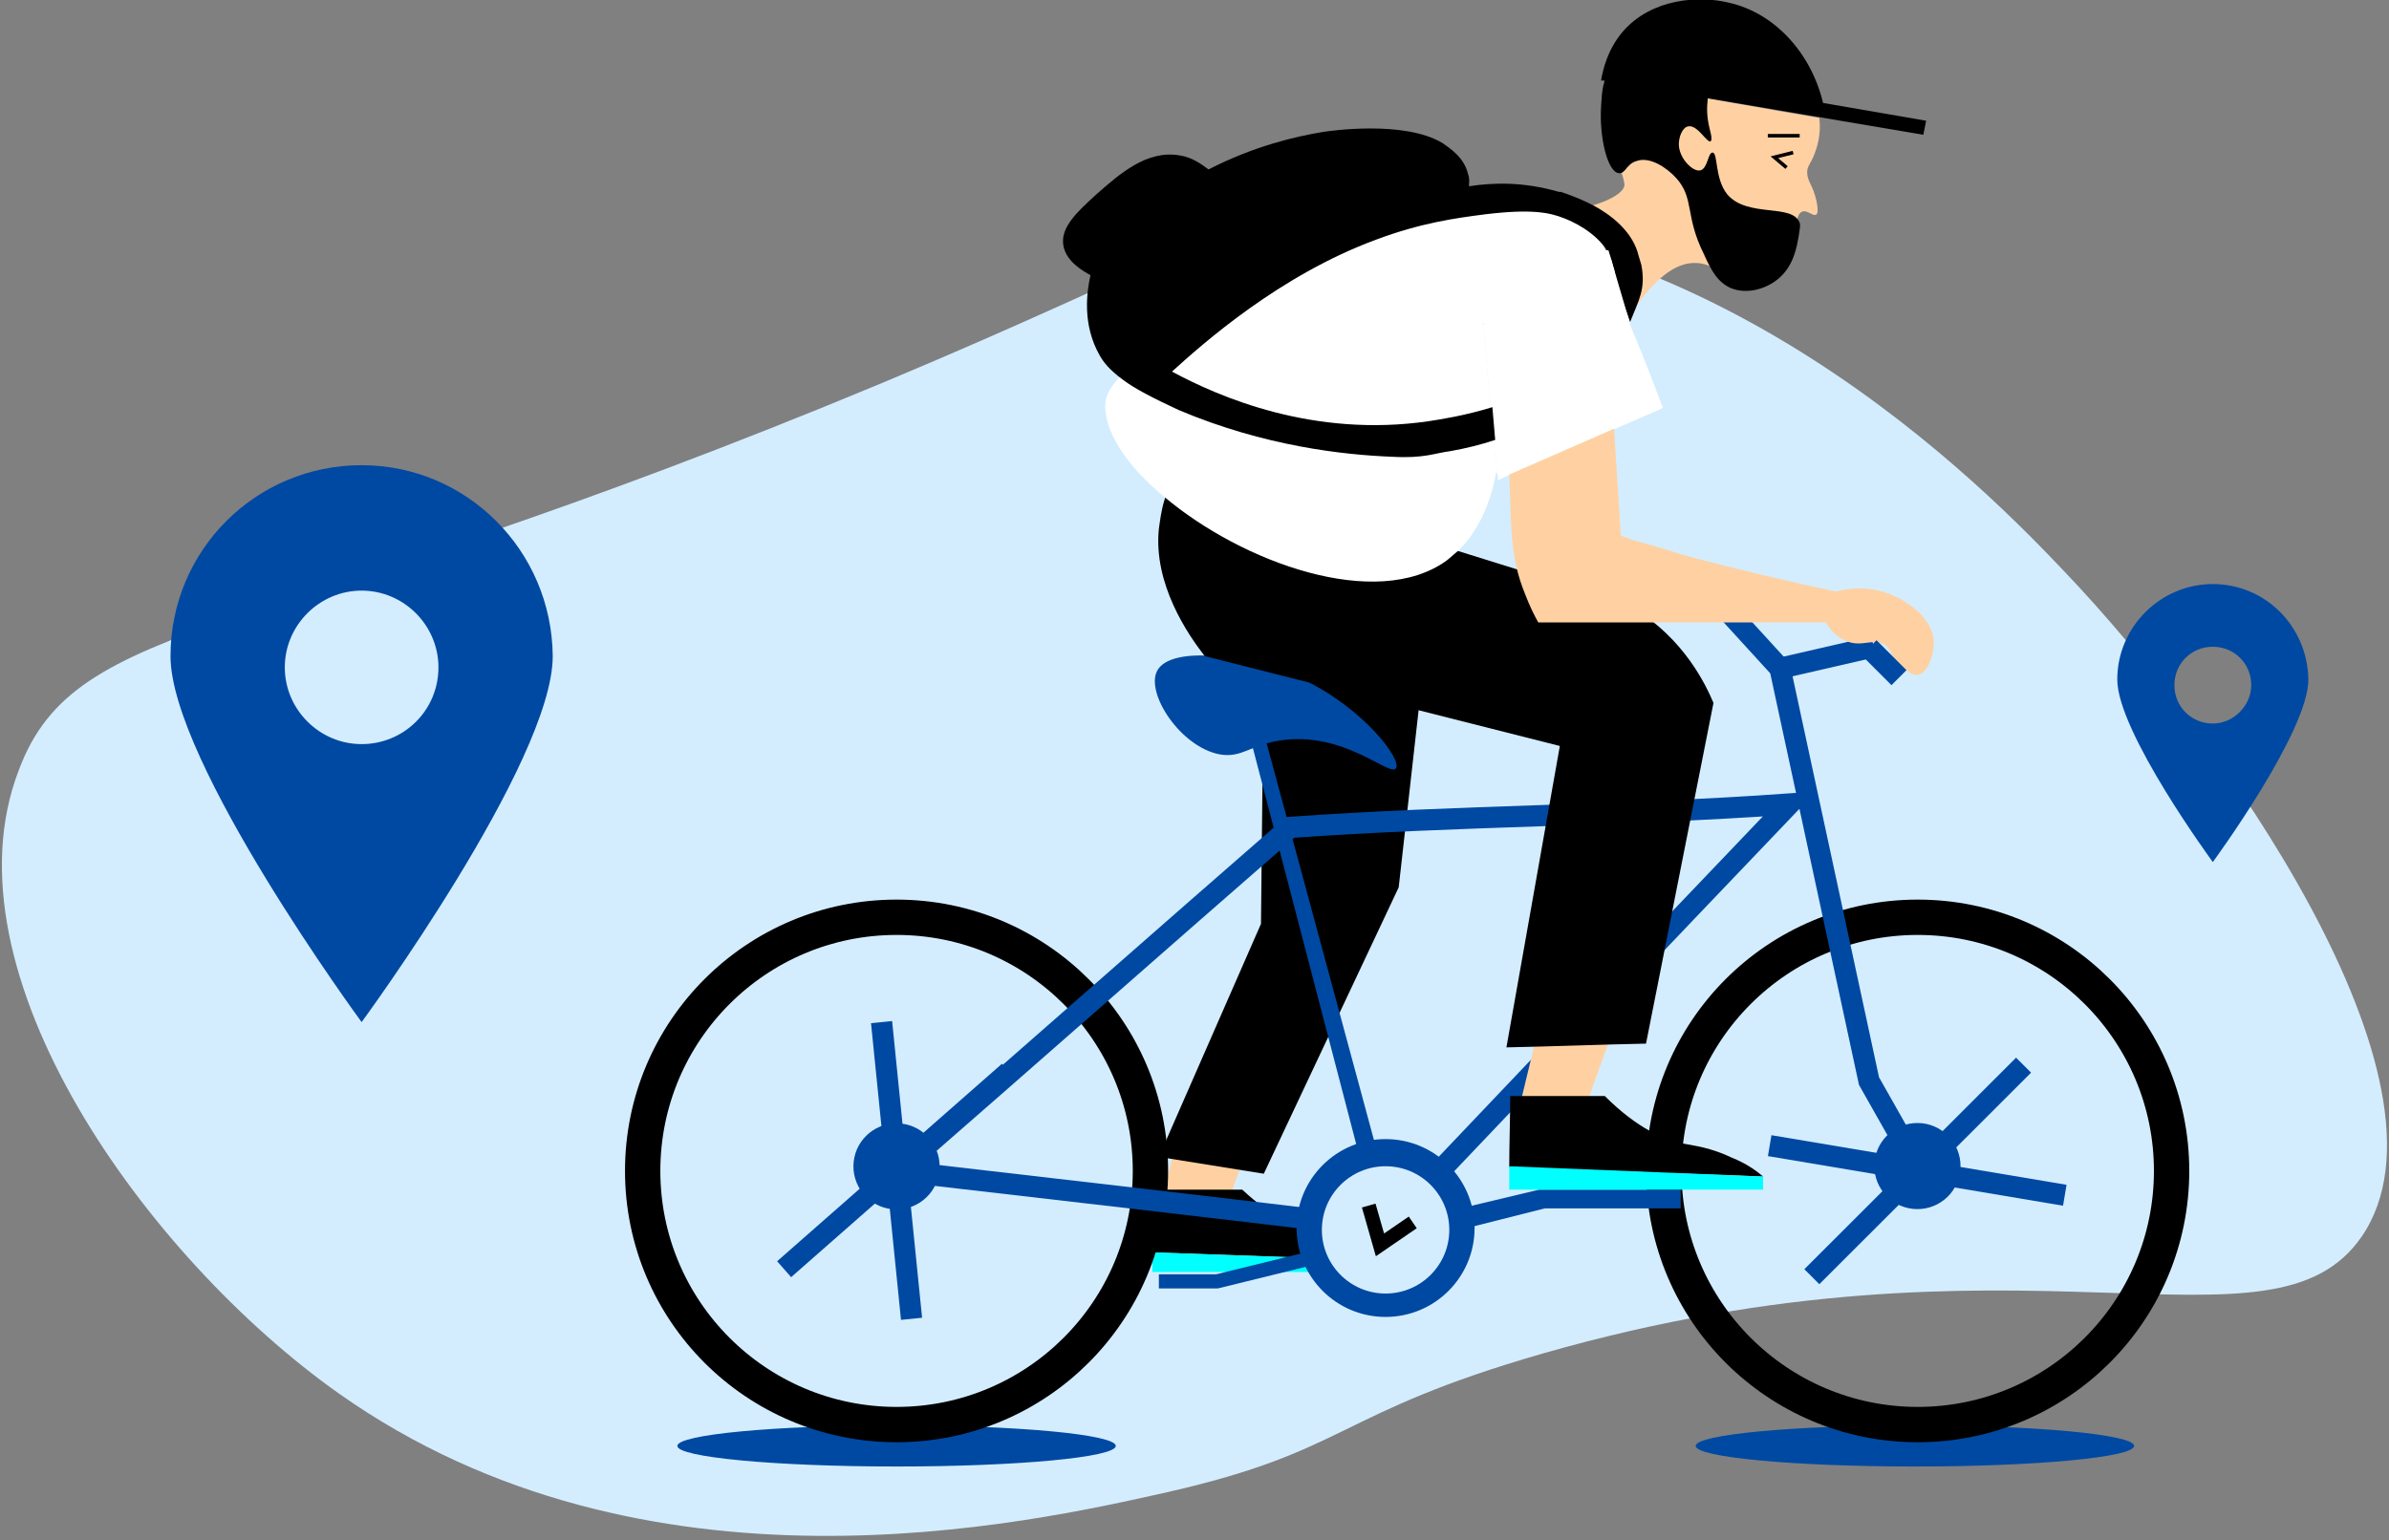 <svg width="338" height="218" viewBox="0 0 338 218" fill="none" xmlns="http://www.w3.org/2000/svg">
<rect x="0" y="0" width="338" height="218" fill="#808080" stroke="none"/>
<g clip-path="url(#clip0)">
<path d="M124.858 54.177C167.273 36.427 170.984 31.526 188.613 30.731C241.896 28.347 281.793 70.072 291.999 80.802C314.134 103.983 348.993 153.259 334.148 174.982C321.424 193.527 286.299 172.068 218.303 191.54C188.878 200.018 190.866 205.316 165.285 211.144C145.27 215.648 91.324 227.835 47.981 197.236C20.809 178.029 -8.351 137.628 2.651 109.016C10.869 86.895 35.522 91.399 124.858 54.177Z" fill="#D3EDFF"/>
<path d="M126.847 207.541C143.976 207.541 157.863 206.236 157.863 204.626C157.863 203.017 143.976 201.712 126.847 201.712C109.717 201.712 95.831 203.017 95.831 204.626C95.831 206.236 109.717 207.541 126.847 207.541Z" fill="#0049A2"/>
<path d="M270.924 207.541C288.054 207.541 301.94 206.236 301.94 204.626C301.94 203.017 288.054 201.712 270.924 201.712C253.794 201.712 239.908 203.017 239.908 204.626C239.908 206.236 253.794 207.541 270.924 207.541Z" fill="#0049A2"/>
<path d="M271.321 201.607C291.159 201.607 307.241 185.536 307.241 165.71C307.241 145.885 291.159 129.813 271.321 129.813C251.483 129.813 235.401 145.885 235.401 165.71C235.401 185.536 251.483 201.607 271.321 201.607Z" stroke="black" stroke-width="5" stroke-miterlimit="10"/>
<path d="M286.299 150.742L256.344 180.678" stroke="#0049A2" stroke-width="3" stroke-miterlimit="10"/>
<path d="M292.131 169.154L250.379 162.134" stroke="#0049A2" stroke-width="3" stroke-miterlimit="10"/>
<path d="M271.851 166.107L264.429 152.994L251.837 94.578L243.486 85.438" stroke="#0049A2" stroke-width="3" stroke-miterlimit="10"/>
<path d="M167.538 157.232L164.489 169.287H174.033L179.6 153.788L167.538 157.232Z" fill="#FFD1A2"/>
<path d="M196.698 178.426L163.031 177.234C163.031 174.32 163.164 171.273 163.164 168.359H175.756C180.13 172.466 183.708 173.79 186.359 174.32C187.552 174.585 189.806 174.85 192.722 176.042C194.445 176.837 195.903 177.764 196.698 178.426Z" fill="black"/>
<path d="M196.698 178.426V180.016H163.031V177.234L196.698 178.426Z" fill="#00FFFF"/>
<path d="M194.975 173.79L217.773 168.359H237.787V171.009H218.568L194.975 176.969V173.79Z" fill="#0049A2"/>
<path d="M196.035 184.917C202.184 184.917 207.169 179.935 207.169 173.79C207.169 167.645 202.184 162.663 196.035 162.663C189.886 162.663 184.901 167.645 184.901 173.79C184.901 179.935 189.886 184.917 196.035 184.917Z" stroke="#0049A2" stroke-width="2" stroke-miterlimit="10"/>
<path d="M195.372 175.645L172.177 181.341H163.959" stroke="#0049A2" stroke-width="2" stroke-miterlimit="10"/>
<path d="M178.804 92.723L178.407 130.74L163.959 163.723L178.804 166.107L197.891 125.574L202 89.014L178.804 92.723Z" fill="black"/>
<path d="M163.693 94.975C165.549 91.266 176.683 92.591 184.371 96.167C192.986 100.274 198.421 107.559 197.493 108.751C196.565 109.943 190.203 103.453 181.19 104.777C176.816 105.44 175.755 107.294 172.574 106.764C167.007 105.705 162.103 98.154 163.693 94.975Z" fill="#0049A2"/>
<path d="M179.202 105.175L197.758 173.79H194.975L177.081 105.175H179.202Z" fill="#0049A2"/>
<path d="M251.837 94.578L265.092 91.531" stroke="#0049A2" stroke-width="3" stroke-miterlimit="10"/>
<path d="M126.846 201.607C146.684 201.607 162.766 185.536 162.766 165.71C162.766 145.885 146.684 129.813 126.846 129.813C107.008 129.813 90.926 145.885 90.926 165.71C90.926 185.536 107.008 201.607 126.846 201.607Z" stroke="black" stroke-width="5" stroke-miterlimit="10"/>
<path d="M124.726 144.649L128.967 186.639" stroke="#0049A2" stroke-width="3" stroke-miterlimit="10"/>
<path d="M142.751 151.669L110.94 179.619" stroke="#0049A2" stroke-width="3" stroke-miterlimit="10"/>
<path d="M196.035 173.79C215.652 153.126 233.545 134.317 253.162 113.785C229.039 115.507 206.639 115.374 182.515 117.096C163.959 133.257 145.535 149.55 126.979 165.71C149.909 168.359 172.972 171.008 196.035 173.79Z" stroke="#0049A2" stroke-width="3" stroke-miterlimit="10"/>
<path d="M235.268 57.753L228.243 60.8L213.398 67.291L211.94 67.953C211.94 67.688 211.94 67.291 211.808 67.026C211.675 65.304 211.41 63.582 211.277 61.86C211.145 60.27 211.012 58.813 210.88 57.224C210.482 53.515 210.217 49.673 209.819 45.964C215.519 42.653 221.086 39.209 226.653 35.897C227.315 37.354 227.846 38.944 228.376 40.401C228.376 40.401 228.376 40.401 228.376 40.533C229.039 42.123 229.569 43.58 230.231 45.169C232.087 49.276 233.678 53.515 235.268 57.753Z" fill="white"/>
<path d="M218.037 143.986L215.121 156.04H224.532L230.099 140.542L218.037 143.986Z" fill="#FFD1A2"/>
<path d="M167.405 67.158C164.621 68.35 164.223 73.119 163.958 74.841C163.163 82.656 168.067 89.809 170.453 92.856C187.154 97.095 203.987 101.333 220.688 105.572C218.17 119.746 215.651 134.052 213.133 148.225C219.76 148.093 226.255 147.828 232.882 147.695C236.063 131.667 239.244 115.507 242.426 99.479C241.365 96.962 238.317 90.472 231.159 86.1C226.785 83.451 222.676 82.524 220.025 82.259C217.772 81.597 175.49 68.218 169.79 67.026C169.393 66.893 168.465 66.761 167.405 67.158Z" fill="black"/>
<path d="M230.497 4.636C231.955 4.636 233.28 7.418 233.678 9.007C234.076 10.597 233.943 11.789 233.811 12.584C241.631 13.909 249.584 15.366 257.404 16.69C257.669 18.942 257.139 20.664 256.741 21.724C256.211 23.181 255.681 23.446 255.681 24.373C255.681 25.698 256.476 26.095 257.006 28.479C257.271 29.804 257.139 30.201 257.006 30.334C256.608 30.731 255.681 29.672 255.018 29.936C254.09 30.201 254.223 32.188 253.692 34.043C253.03 36.559 250.909 39.474 247.993 40.136C244.944 40.931 243.486 37.354 240.04 37.222C237.787 37.089 234.606 38.414 230.629 44.64C232.485 40.533 231.841 36.194 230.251 33.545C228.66 30.763 226.225 30.056 226.225 30.056C225.828 29.791 224.88 29.251 224.615 29.251C227.001 28.721 229.702 27.42 229.834 26.227C229.834 25.83 229.702 25.433 229.569 24.903C229.171 23.711 228.509 22.916 228.376 22.784C227.183 21.194 226.918 17.617 226.786 16.69C226.255 11.922 228.244 4.769 230.497 4.636Z" fill="#FFD1A2"/>
<path d="M272.514 17.088L272.116 19.075L226.786 11.392H226.521C226.786 9.802 227.448 7.02 229.569 4.504C233.678 -0.265 240.438 -0.662 244.679 0.397C251.042 1.854 256.211 7.418 257.934 14.571L272.514 17.088Z" fill="black"/>
<path d="M226.653 35.765C221.086 39.076 215.386 42.52 209.819 45.832C210.217 49.541 210.482 53.382 210.88 57.091C211.012 58.681 211.145 60.27 211.277 61.727C211.41 63.449 211.675 65.171 211.807 66.893C211.807 66.893 211.807 66.893 211.675 66.893C210.615 72.589 208.361 75.901 206.373 77.888C205.71 78.418 205.18 78.947 204.65 79.345C194.709 86.498 175.755 79.61 164.754 70.337C159.452 65.966 156.006 60.932 156.403 56.826C156.536 55.767 157.331 54.442 158.656 53.117C161.838 50.071 168.465 46.229 178.538 40.401C195.637 30.466 203.059 28.479 210.217 28.214C215.121 28.082 221.483 27.95 225.195 32.056C225.99 32.983 226.52 33.91 227.05 35.102C227.713 36.559 227.978 38.282 228.243 40.136C227.846 38.811 227.315 37.354 226.653 35.765Z" fill="white"/>
<path d="M232.22 37.487L231.822 36.162C231.16 33.38 228.906 31.129 226.256 29.539C224.002 28.214 221.616 27.42 220.821 27.155C220.689 27.155 220.556 27.155 220.556 27.155C215.519 25.698 211.278 25.83 207.832 26.36C207.832 25.962 207.964 25.3 207.699 24.638C207.169 22.254 205.048 20.929 204.12 20.267C198.686 16.955 187.95 18.545 187.154 18.677C183.178 19.339 177.479 20.664 170.984 23.976C170.056 23.313 168.731 22.254 166.875 21.989C162.236 21.194 158.392 24.638 155.211 27.42C152.295 30.069 150.042 32.188 150.439 34.705C150.837 37.089 153.355 38.414 154.283 38.944C153.753 41.328 153.09 45.964 155.608 50.336C156.139 51.263 156.934 52.322 158.922 53.78C160.513 54.972 163.031 56.296 166.742 58.018C178.937 63.184 190.203 64.376 196.963 64.641C201.469 64.906 203.06 64.112 205.181 63.847C207.434 63.449 209.555 62.919 211.543 62.257C211.41 60.668 211.278 59.211 211.145 57.621C207.301 58.813 203.855 59.343 202.132 59.608C185.829 61.992 172.442 56.164 165.815 52.587C170.189 48.614 181.057 38.944 194.71 33.91C201.072 31.526 205.976 30.864 210.085 30.334C216.58 29.539 219.231 30.069 221.219 30.864C222.279 31.261 225.725 32.718 227.581 35.765C227.979 36.427 228.111 37.354 228.376 38.149C228.641 39.209 228.509 39.606 228.641 40.401C229.304 41.99 230.099 43.977 230.63 45.567C231.822 42.52 232.883 40.931 232.22 37.487Z" fill="black"/>
<path d="M271.321 95.505C270.526 95.638 269.598 94.843 268.803 94.048C267.345 92.723 267.61 91.929 266.682 91.266C265.092 90.207 263.501 91.664 261.248 90.736C260.32 90.339 259.26 89.677 258.332 88.087H217.64C217.11 87.16 216.447 85.835 215.785 84.113C215.254 82.789 214.857 81.597 214.592 80.404C213.664 76.563 213.796 73.251 213.531 67.158L228.376 60.667C228.641 65.701 229.039 70.735 229.304 75.768C229.834 76.033 230.365 76.166 231.027 76.43C233.413 77.093 235.799 77.755 238.185 78.55C245.607 80.537 252.897 82.259 259.79 83.716C261.115 83.319 264.164 82.789 267.477 84.113C268.14 84.378 273.177 86.498 273.575 90.604C273.707 92.723 272.647 95.373 271.321 95.505Z" fill="#FFD1A2"/>
<path d="M249.451 166.505L213.531 165.18C213.531 161.869 213.664 158.425 213.664 155.113H227.051C231.69 159.749 235.534 161.339 238.317 161.869C239.643 162.134 242.029 162.398 245.077 163.856C247.065 164.65 248.523 165.71 249.451 166.505Z" fill="black"/>
<path d="M249.451 166.505V168.359H213.531V165.048L249.451 166.505Z" fill="#00FFFF"/>
<path d="M241.498 11.657C242.161 13.246 240.968 14.571 241.896 18.28C242.028 18.81 242.293 19.737 242.028 20.002C241.498 20.267 240.173 17.617 238.847 17.882C238.052 18.015 237.522 19.34 237.522 20.399C237.522 22.386 239.51 24.373 240.57 24.108C241.631 23.843 241.631 21.591 242.293 21.591C243.089 21.591 242.558 25.3 244.414 27.552C247.33 30.864 253.56 28.744 254.62 31.526C254.753 31.923 254.62 32.453 254.488 33.38C254.223 34.838 253.825 37.619 251.572 39.474C249.981 40.798 247.33 41.726 244.944 40.798C243.089 40.004 242.161 38.414 241.1 36.03C238.317 30.466 239.775 28.082 237.124 25.168C235.799 23.711 233.413 22.121 231.557 22.784C230.099 23.181 229.967 24.638 229.039 24.506C227.448 24.373 226.255 19.472 226.52 15.101C226.653 12.716 226.785 11.259 227.846 9.935C230.894 6.093 240.173 8.08 241.498 11.657Z" fill="black"/>
<path d="M264.429 91.664L268.67 95.903" stroke="#0049A2" stroke-width="3" stroke-miterlimit="10"/>
<path d="M250.113 19.207H254.62" stroke="black" stroke-width="0.5" stroke-miterlimit="10"/>
<path d="M253.693 21.591L251.041 22.254L252.765 23.711" stroke="black" stroke-width="0.5" stroke-miterlimit="10"/>
<path d="M196.035 186.374C202.989 186.374 208.627 180.74 208.627 173.79C208.627 166.84 202.989 161.206 196.035 161.206C189.081 161.206 183.443 166.84 183.443 173.79C183.443 180.74 189.081 186.374 196.035 186.374Z" fill="#0049A2"/>
<path d="M196.035 183.063C201.012 183.063 205.048 179.03 205.048 174.055C205.048 169.08 201.012 165.048 196.035 165.048C191.057 165.048 187.021 169.08 187.021 174.055C187.021 179.03 191.057 183.063 196.035 183.063Z" fill="#D3EDFF"/>
<path d="M193.649 170.611L195.24 176.175L199.879 172.995" stroke="black" stroke-width="2" stroke-miterlimit="10"/>
<path d="M132.94 165.121C132.97 161.756 130.266 159.003 126.898 158.972C123.531 158.941 120.776 161.644 120.745 165.009C120.714 168.375 123.419 171.128 126.787 171.158C130.154 171.189 132.909 168.486 132.94 165.121Z" fill="#0049A2"/>
<path d="M277.377 165.077C277.408 161.712 274.703 158.959 271.336 158.928C267.968 158.897 265.214 161.6 265.183 164.965C265.152 168.33 267.857 171.083 271.224 171.114C274.591 171.145 277.346 168.442 277.377 165.077Z" fill="#0049A2"/>
<path d="M51.162 65.834C36.185 65.834 24.123 77.888 24.123 92.856C24.123 107.824 51.162 144.649 51.162 144.649C51.162 144.649 78.202 107.824 78.202 92.856C78.069 77.888 66.008 65.834 51.162 65.834ZM51.162 105.307C45.198 105.307 40.294 100.406 40.294 94.445C40.294 88.485 45.198 83.584 51.162 83.584C57.127 83.584 62.031 88.485 62.031 94.445C62.031 100.539 57.127 105.307 51.162 105.307Z" fill="#0049A2"/>
<path d="M313.073 82.656C305.651 82.656 299.554 88.75 299.554 96.168C299.554 103.585 313.073 121.998 313.073 121.998C313.073 121.998 326.593 103.585 326.593 96.168C326.461 88.617 320.496 82.656 313.073 82.656ZM313.073 102.393C310.025 102.393 307.639 100.009 307.639 96.962C307.639 93.916 310.025 91.531 313.073 91.531C316.122 91.531 318.508 93.916 318.508 96.962C318.508 99.876 315.989 102.393 313.073 102.393Z" fill="#0049A2"/>
<path d="M209.319 41.596L218.444 35.423H227.568L231.593 49.11L211.466 55.282L209.319 41.596Z" fill="white"/>
</g>
<defs>
<clipPath id="clip0">
<rect width="337.595" height="217.37" fill="white"/>
</clipPath>
</defs>
</svg>
